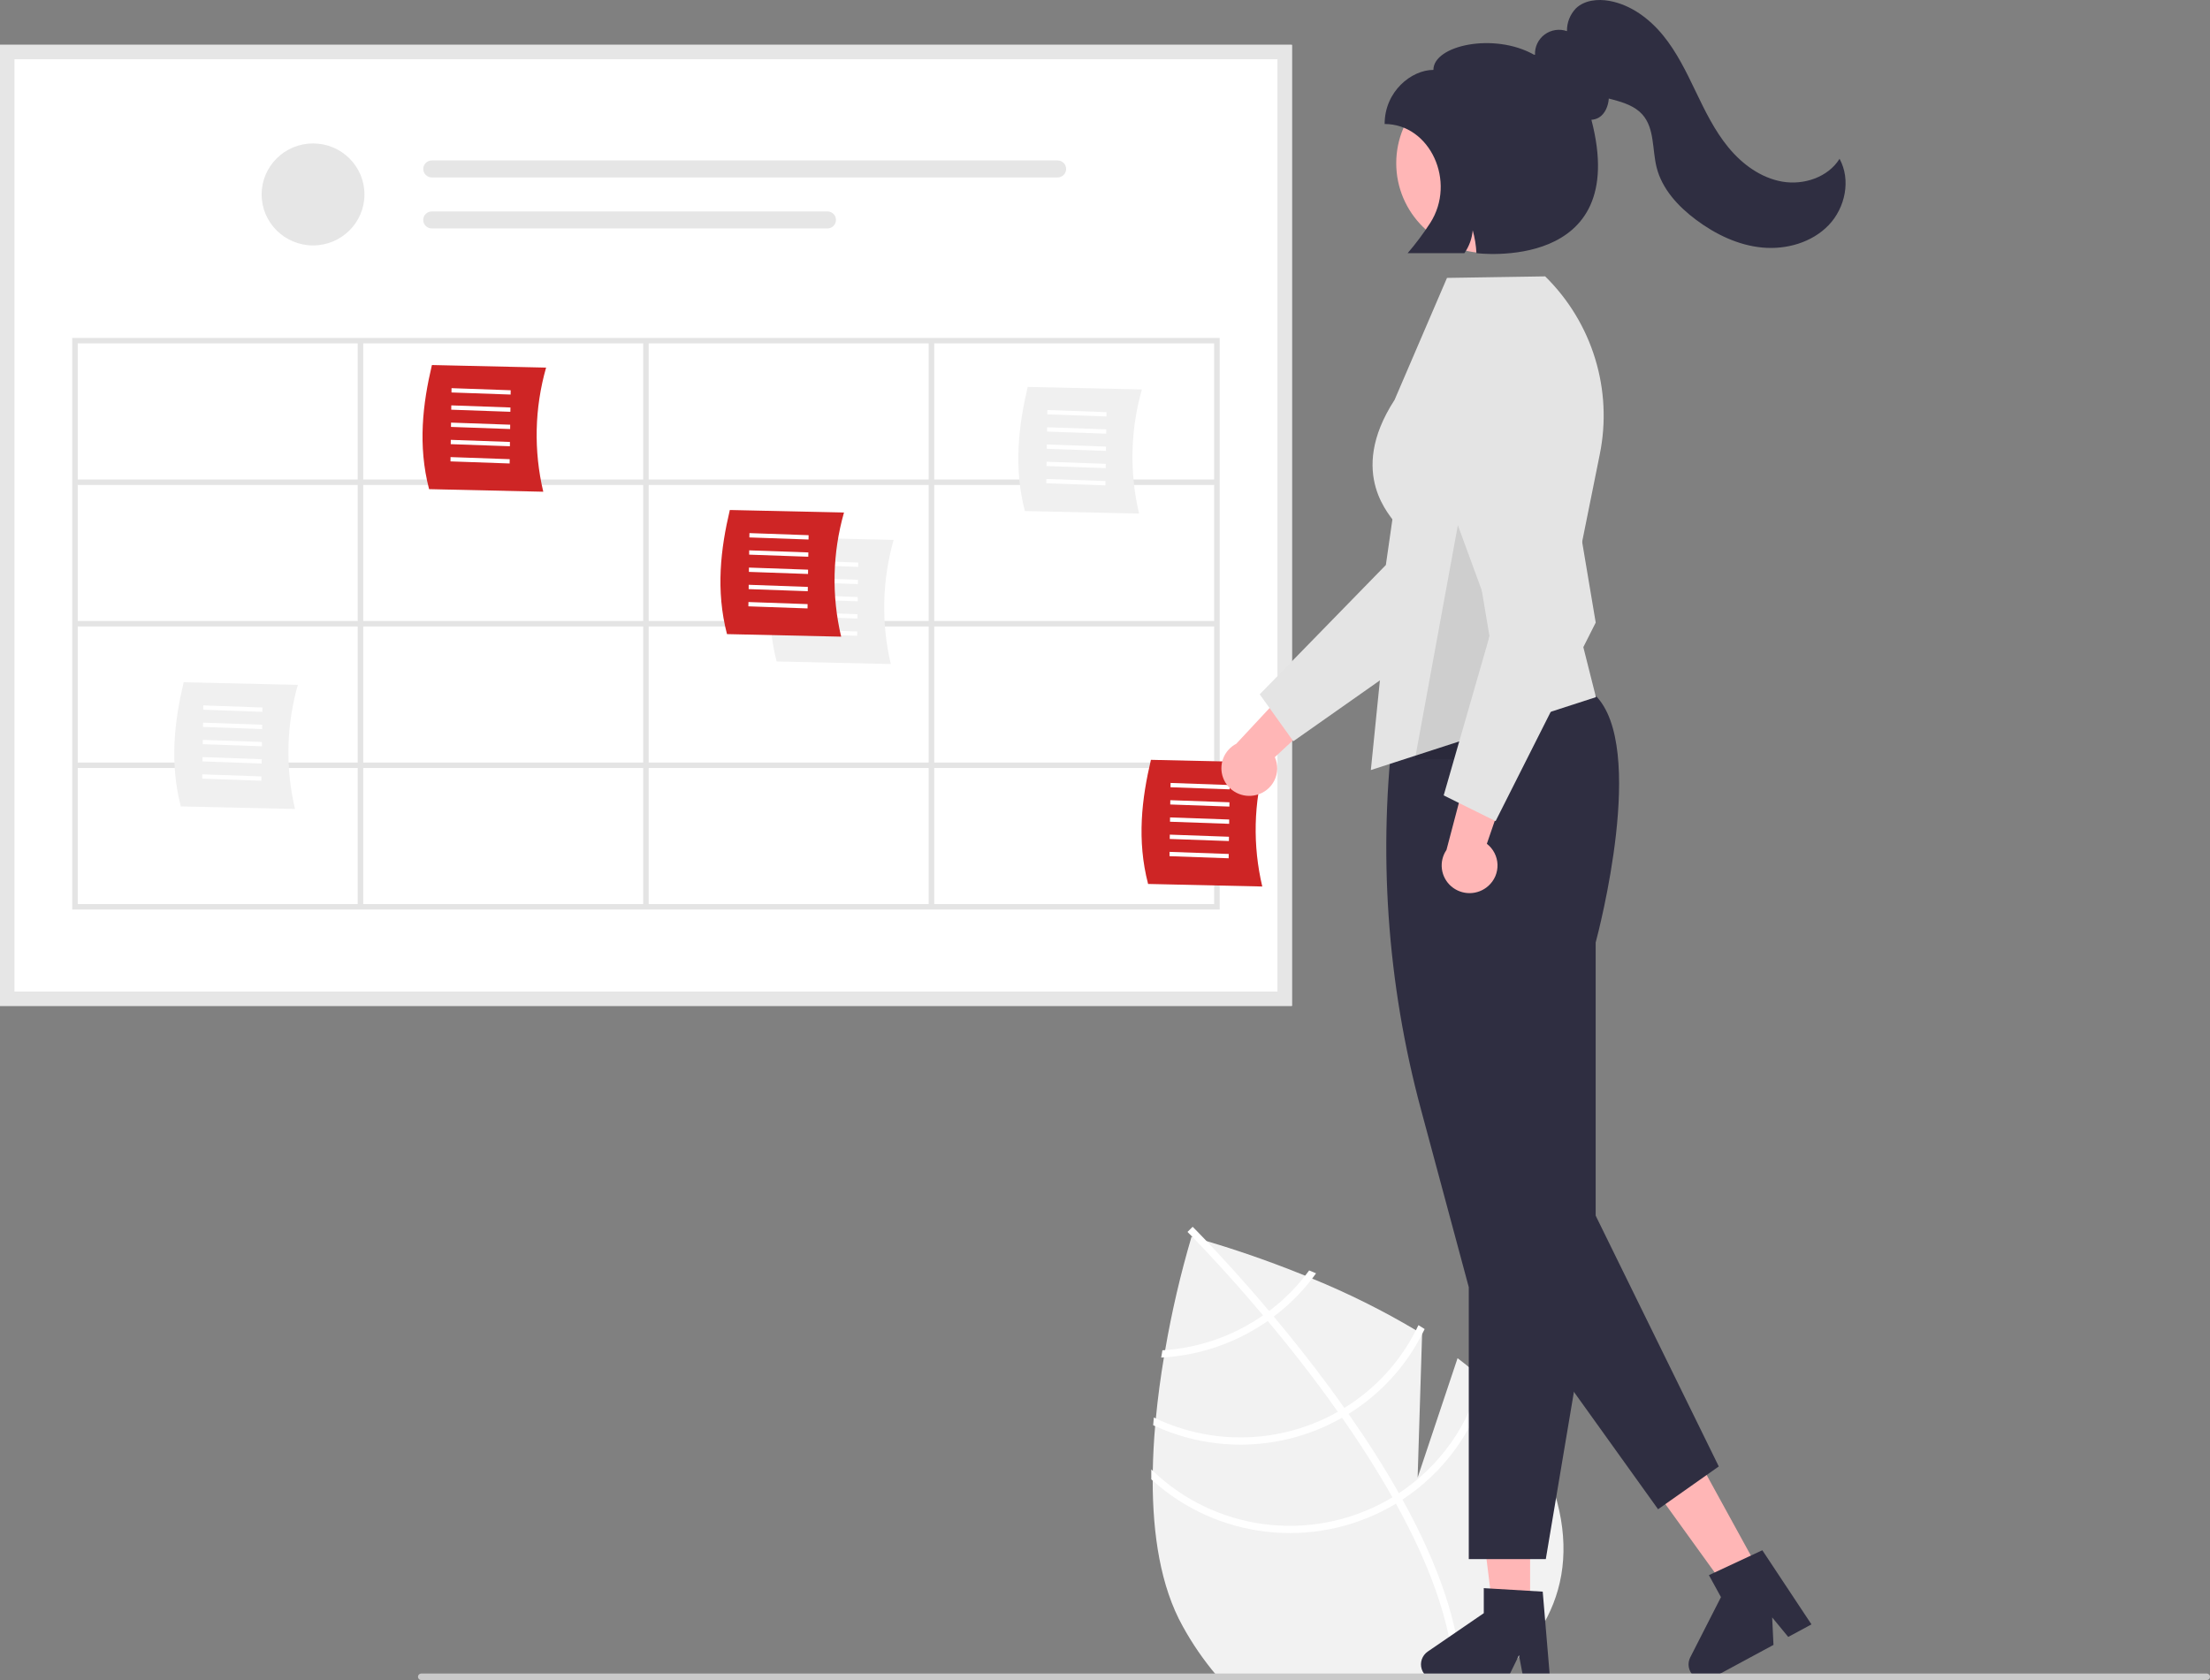 <svg width="96" height="73" viewBox="0 0 96 73" fill="none" xmlns="http://www.w3.org/2000/svg">
<rect x="0" y="0" width="96" height="73" fill="#808080" stroke="none"/>
<g clip-path="url(#clip0_239_286)">
<path d="M65.155 72.767C65.062 72.846 64.965 72.923 64.868 72.999H53.021C52.953 72.923 52.885 72.846 52.818 72.767C52.271 72.116 51.789 71.414 51.38 70.67C50.407 68.933 50.072 66.654 50.072 64.334C50.072 64.192 50.073 64.051 50.076 63.909C50.087 63.258 50.123 62.606 50.178 61.965C50.188 61.854 50.197 61.743 50.208 61.633C50.296 60.713 50.419 59.818 50.559 58.981C50.577 58.875 50.594 58.769 50.613 58.664C50.898 57.003 51.281 55.359 51.758 53.742C51.758 53.742 51.774 53.745 51.805 53.753C51.892 53.778 52.102 53.835 52.411 53.926C53.26 54.176 54.855 54.681 56.695 55.43C56.796 55.47 56.897 55.513 57 55.556C58.556 56.192 60.063 56.942 61.507 57.8C61.597 57.854 61.685 57.909 61.774 57.964V57.971L61.58 64.204L63.315 59.015C63.668 59.282 64.006 59.559 64.329 59.845C64.417 59.923 64.506 60.004 64.592 60.087C65.324 60.752 65.948 61.525 66.444 62.379C69.039 67.018 67.95 70.429 65.155 72.767Z" fill="#F2F2F2"/>
<path d="M63.485 72.999H63.17C63.168 72.922 63.165 72.845 63.16 72.767C63.033 70.422 62.019 67.833 60.638 65.334C60.589 65.243 60.538 65.15 60.485 65.059C59.815 63.871 59.068 62.708 58.297 61.602C58.237 61.516 58.176 61.429 58.115 61.343C57.089 59.89 56.028 58.545 55.07 57.397C55.003 57.315 54.934 57.235 54.866 57.155C53.446 55.467 52.275 54.236 51.805 53.753C51.735 53.682 51.68 53.627 51.643 53.589C51.608 53.552 51.588 53.532 51.584 53.528L51.694 53.419L51.695 53.416L51.808 53.306C51.812 53.311 51.88 53.376 52 53.5C52.101 53.603 52.24 53.746 52.411 53.926C53.006 54.552 53.99 55.616 55.129 56.966C55.196 57.044 55.264 57.125 55.331 57.206C56.109 58.138 56.952 59.193 57.786 60.328C57.996 60.613 58.2 60.896 58.397 61.177C58.459 61.263 58.52 61.349 58.579 61.435C59.414 62.63 60.143 63.778 60.766 64.882L60.922 65.158C62.51 68.031 63.366 70.577 63.476 72.767C63.48 72.845 63.483 72.922 63.485 72.999Z" fill="white"/>
<path d="M56.869 55.202C56.813 55.279 56.755 55.355 56.695 55.43C56.243 56.008 55.717 56.524 55.13 56.966C55.044 57.028 54.956 57.093 54.866 57.155C54.622 57.325 54.368 57.481 54.108 57.625C53.033 58.218 51.84 58.573 50.613 58.664C50.574 58.668 50.533 58.671 50.494 58.673C50.476 58.778 50.459 58.882 50.441 58.989C50.48 58.987 50.52 58.985 50.559 58.981C51.859 58.897 53.123 58.528 54.261 57.899C54.54 57.746 54.81 57.578 55.07 57.397C55.159 57.335 55.246 57.271 55.331 57.206C55.96 56.733 56.521 56.178 57 55.556C57.057 55.48 57.113 55.404 57.168 55.328C57.066 55.285 56.966 55.243 56.869 55.202Z" fill="white"/>
<path d="M61.615 57.58C61.58 57.654 61.544 57.727 61.507 57.8C60.804 59.189 59.728 60.358 58.397 61.177C58.304 61.235 58.211 61.291 58.115 61.343C58.087 61.36 58.056 61.378 58.028 61.393C56.838 62.048 55.507 62.411 54.147 62.453C52.787 62.495 51.437 62.214 50.208 61.633C50.179 61.619 50.15 61.605 50.121 61.592C50.111 61.703 50.101 61.815 50.093 61.927C50.12 61.94 50.149 61.953 50.178 61.965C51.441 62.543 52.824 62.817 54.215 62.765C55.605 62.714 56.964 62.338 58.18 61.668C58.22 61.646 58.258 61.625 58.297 61.602C58.392 61.548 58.487 61.492 58.58 61.435C59.944 60.592 61.048 59.394 61.774 57.971C61.813 57.898 61.849 57.824 61.885 57.749C61.795 57.692 61.705 57.635 61.615 57.58Z" fill="white"/>
<path d="M64.381 59.623C64.364 59.697 64.347 59.772 64.329 59.845C63.822 61.908 62.55 63.706 60.766 64.882C60.675 64.943 60.58 65.002 60.485 65.059C60.384 65.12 60.282 65.181 60.178 65.237C58.573 66.118 56.725 66.465 54.906 66.226C53.087 65.987 51.394 65.174 50.076 63.909C50.053 63.889 50.032 63.867 50.01 63.846C50.01 63.991 50.009 64.135 50.011 64.279C50.031 64.298 50.051 64.317 50.072 64.334C51.445 65.567 53.172 66.344 55.011 66.555C56.851 66.766 58.711 66.402 60.332 65.512C60.436 65.455 60.538 65.397 60.638 65.334C60.735 65.277 60.828 65.219 60.922 65.158C62.731 63.971 64.037 62.166 64.592 60.087C64.61 60.016 64.629 59.946 64.646 59.874C64.56 59.788 64.47 59.707 64.381 59.623Z" fill="white"/>
<path d="M56.119 43.708H0V1.949H56.119V43.708Z" fill="white"/>
<path d="M13.599 10.664C14.832 10.664 15.832 9.672 15.832 8.449C15.832 7.225 14.832 6.233 13.599 6.233C12.365 6.233 11.365 7.225 11.365 8.449C11.365 9.672 12.365 10.664 13.599 10.664Z" fill="#E6E6E6"/>
<path d="M18.758 6.972C18.659 6.972 18.564 7.011 18.495 7.08C18.425 7.149 18.386 7.243 18.386 7.341C18.386 7.439 18.425 7.533 18.495 7.602C18.564 7.671 18.659 7.71 18.758 7.71H45.94C46.039 7.71 46.133 7.671 46.203 7.602C46.273 7.533 46.312 7.439 46.312 7.341C46.312 7.243 46.273 7.149 46.203 7.08C46.133 7.011 46.039 6.972 45.94 6.972H18.758Z" fill="#E6E6E6"/>
<path d="M18.758 9.187C18.659 9.187 18.564 9.226 18.494 9.295C18.424 9.364 18.385 9.458 18.385 9.556C18.384 9.654 18.423 9.748 18.493 9.817C18.563 9.886 18.657 9.926 18.756 9.926H35.941C35.99 9.926 36.038 9.916 36.084 9.898C36.129 9.879 36.17 9.852 36.205 9.818C36.239 9.784 36.267 9.743 36.286 9.698C36.304 9.653 36.314 9.605 36.314 9.557C36.314 9.508 36.304 9.46 36.286 9.415C36.267 9.37 36.239 9.329 36.205 9.295C36.17 9.261 36.129 9.234 36.084 9.215C36.038 9.197 35.99 9.187 35.941 9.187H18.758Z" fill="#E6E6E6"/>
<path d="M56.119 43.708H0V1.949H56.119V43.708ZM0.628 43.085H55.491V2.572H0.628V43.085Z" fill="#E6E6E6"/>
<path d="M3.137 14.684V39.521H52.982V14.684H3.137ZM52.742 20.834H40.581V14.921H52.742V20.834ZM28.179 20.834V14.921H40.341V20.834H28.179ZM40.341 21.071V26.983H28.179V21.071H40.341ZM27.939 20.834H15.778V14.921H27.939V20.834ZM27.939 21.071V26.983H15.778V21.071H27.939ZM15.538 26.983H3.376V21.071H15.538V26.983ZM15.538 27.221V33.133H3.376V27.221H15.538ZM15.778 27.221H27.939V33.133H15.778V27.221ZM27.939 33.371V39.283H15.778V33.371H27.939ZM28.179 33.371H40.341V39.283H28.179V33.371ZM28.179 33.133V27.221H40.341V33.133H28.179ZM40.581 27.221H52.742V33.133H40.581V27.221ZM40.581 26.983V21.071H52.742V26.983H40.581ZM15.538 14.921V20.834H3.376V14.921H15.538ZM3.376 33.371H15.538V39.283H3.376V33.371ZM40.581 39.283V33.371H52.742V39.283H40.581Z" fill="#E4E4E4"/>
<path d="M23.599 21.366L18.639 21.254C18.143 19.348 18.366 17.534 18.762 15.861L23.722 15.973C23.22 17.731 23.178 19.587 23.599 21.366Z" fill="#CE2525"/>
<path d="M19.612 17.053L19.614 16.866L22.184 16.957L22.181 17.144L19.612 17.053Z" fill="white"/>
<path d="M19.601 17.802L19.604 17.614L22.173 17.706L22.17 17.893L19.601 17.802Z" fill="white"/>
<path d="M19.59 18.55L19.593 18.363L22.162 18.454L22.16 18.642L19.59 18.55Z" fill="white"/>
<path d="M19.579 19.299L19.582 19.112L22.151 19.203L22.149 19.39L19.579 19.299Z" fill="white"/>
<path d="M19.569 20.048L19.571 19.861L22.141 19.952L22.138 20.139L19.569 20.048Z" fill="white"/>
<path d="M12.815 35.151L7.855 35.04C7.359 33.134 7.582 31.319 7.978 29.646L12.938 29.758C12.436 31.516 12.394 33.372 12.815 35.151Z" fill="#F0F0F0"/>
<path d="M8.828 30.838L8.831 30.651L11.4 30.742L11.397 30.93L8.828 30.838Z" fill="white"/>
<path d="M8.817 31.587L8.82 31.4L11.389 31.491L11.387 31.678L8.817 31.587Z" fill="white"/>
<path d="M8.806 32.336L8.809 32.149L11.378 32.24L11.376 32.427L8.806 32.336Z" fill="white"/>
<path d="M8.795 33.084L8.798 32.897L11.368 32.989L11.365 33.176L8.795 33.084Z" fill="white"/>
<path d="M8.785 33.833L8.787 33.646L11.357 33.737L11.354 33.924L8.785 33.833Z" fill="white"/>
<path d="M38.696 28.853L33.736 28.741C33.24 26.835 33.464 25.02 33.859 23.348L38.819 23.459C38.318 25.218 38.275 27.074 38.696 28.853Z" fill="#F0F0F0"/>
<path d="M34.709 24.54L34.712 24.353L37.281 24.444L37.279 24.631L34.709 24.54Z" fill="white"/>
<path d="M34.698 25.289L34.701 25.102L37.27 25.193L37.268 25.38L34.698 25.289Z" fill="white"/>
<path d="M34.688 26.037L34.69 25.85L37.26 25.941L37.257 26.128L34.688 26.037Z" fill="white"/>
<path d="M34.677 26.786L34.679 26.599L37.249 26.69L37.246 26.877L34.677 26.786Z" fill="white"/>
<path d="M34.666 27.535L34.669 27.348L37.238 27.439L37.235 27.626L34.666 27.535Z" fill="white"/>
<path d="M36.539 27.664L31.58 27.553C31.084 25.647 31.307 23.832 31.703 22.16L36.662 22.271C36.161 24.029 36.118 25.885 36.539 27.664Z" fill="#CE2525"/>
<path d="M32.552 23.352L32.555 23.164L35.125 23.255L35.122 23.443L32.552 23.352Z" fill="white"/>
<path d="M32.542 24.1L32.544 23.913L35.114 24.004L35.111 24.191L32.542 24.1Z" fill="white"/>
<path d="M32.531 24.849L32.533 24.662L35.103 24.753L35.1 24.94L32.531 24.849Z" fill="white"/>
<path d="M32.52 25.598L32.523 25.41L35.092 25.502L35.089 25.689L32.52 25.598Z" fill="white"/>
<path d="M32.509 26.346L32.512 26.159L35.081 26.25L35.079 26.437L32.509 26.346Z" fill="white"/>
<path d="M54.832 38.52L49.872 38.409C49.376 36.503 49.599 34.688 49.995 33.016L54.955 33.127C54.453 34.885 54.411 36.741 54.832 38.52Z" fill="#CE2525"/>
<path d="M50.845 34.207L50.848 34.02L53.417 34.111L53.414 34.299L50.845 34.207Z" fill="white"/>
<path d="M50.834 34.956L50.837 34.769L53.406 34.86L53.404 35.047L50.834 34.956Z" fill="white"/>
<path d="M50.823 35.705L50.826 35.518L53.395 35.609L53.393 35.796L50.823 35.705Z" fill="white"/>
<path d="M50.812 36.454L50.815 36.266L53.385 36.358L53.382 36.545L50.812 36.454Z" fill="white"/>
<path d="M50.802 37.202L50.804 37.015L53.374 37.106L53.371 37.294L50.802 37.202Z" fill="white"/>
<path d="M49.48 22.316L44.52 22.205C44.024 20.299 44.247 18.484 44.643 16.812L49.603 16.923C49.101 18.681 49.059 20.537 49.48 22.316Z" fill="#F0F0F0"/>
<path d="M45.493 18.004L45.496 17.817L48.065 17.908L48.062 18.095L45.493 18.004Z" fill="white"/>
<path d="M45.482 18.752L45.485 18.565L48.054 18.656L48.052 18.844L45.482 18.752Z" fill="white"/>
<path d="M45.471 19.501L45.474 19.314L48.044 19.405L48.041 19.592L45.471 19.501Z" fill="white"/>
<path d="M45.461 20.25L45.463 20.063L48.033 20.154L48.03 20.341L45.461 20.25Z" fill="white"/>
<path d="M45.45 20.998L45.452 20.811L48.022 20.902L48.019 21.09L45.45 20.998Z" fill="white"/>
<path d="M54.564 34.545C54.735 34.504 54.895 34.425 55.032 34.316C55.169 34.206 55.281 34.068 55.358 33.911C55.436 33.754 55.478 33.582 55.481 33.408C55.484 33.233 55.449 33.06 55.377 32.9L58.505 29.999L56.341 29.484L53.703 32.317C53.441 32.454 53.238 32.682 53.133 32.957C53.029 33.232 53.03 33.536 53.136 33.811C53.242 34.085 53.446 34.312 53.709 34.447C53.973 34.583 54.277 34.618 54.564 34.545H54.564Z" fill="#FFB6B6"/>
<path d="M56.18 32.209L54.721 30.169L60.2 24.55L61.471 15.692C61.534 15.254 61.694 14.836 61.938 14.466C62.182 14.096 62.506 13.784 62.886 13.552C63.265 13.32 63.692 13.174 64.135 13.123C64.578 13.073 65.026 13.121 65.449 13.262C66.212 13.518 66.841 14.064 67.199 14.779C67.557 15.495 67.614 16.322 67.357 17.079L64.112 26.629L56.18 32.209Z" fill="#E4E4E4"/>
<path d="M66.466 69.951L64.847 69.951L64.076 63.757L66.466 63.758L66.466 69.951Z" fill="#FFB6B6"/>
<path d="M67.337 73H66.188L65.983 71.924L65.457 73H62.41C62.264 73 62.122 72.954 62.005 72.868C61.887 72.782 61.8 72.661 61.757 72.523C61.713 72.385 61.715 72.236 61.763 72.099C61.811 71.962 61.901 71.844 62.021 71.762L64.454 70.095V69.007L67.014 69.159L67.337 73Z" fill="#2F2E41"/>
<path d="M76.454 68.317L75.032 69.085L71.37 64.009L73.469 62.877L76.454 68.317Z" fill="#FFB6B6"/>
<path d="M78.688 70.582L77.679 71.127L76.981 70.279L77.038 71.473L74.361 72.918C74.233 72.987 74.086 73.013 73.941 72.994C73.796 72.974 73.662 72.909 73.557 72.808C73.452 72.707 73.383 72.576 73.358 72.433C73.334 72.29 73.357 72.144 73.423 72.014L74.757 69.397L74.233 68.442L76.554 67.361L78.688 70.582Z" fill="#2F2E41"/>
<path d="M67.148 67.746H63.802V55.929L61.73 48.225C60.244 42.715 59.849 36.972 60.567 31.314L60.57 31.291L60.588 31.276C60.641 31.231 65.943 26.884 69.296 30.21C71.556 32.451 69.432 40.513 69.314 40.955V54.852L67.148 67.746Z" fill="#2F2E41"/>
<path d="M59.548 33.46L60.627 22.765C60.486 22.473 58.47 20.626 60.578 17.377L62.856 12.075L67.121 12.009L67.139 12.027C68.143 13.02 68.883 14.244 69.293 15.59C69.704 16.935 69.773 18.361 69.493 19.739L68.237 25.972L69.326 30.292L59.548 33.46Z" fill="#E4E4E4"/>
<path d="M65.152 55.99L72.025 65.579L74.662 63.719L68.921 52.02L65.152 55.99Z" fill="#2F2E41"/>
<path d="M64.59 10.997C66.765 10.997 68.528 9.248 68.528 7.091C68.528 4.934 66.765 3.185 64.59 3.185C62.415 3.185 60.651 4.934 60.651 7.091C60.651 9.248 62.415 10.997 64.59 10.997Z" fill="#FFB6B6"/>
<path opacity="0.1" d="M63.622 21.22L64.7 27.637L63.622 32.985H61.465L62.446 27.637L63.622 21.22Z" fill="black"/>
<path d="M64.651 38.495C64.782 38.378 64.886 38.234 64.955 38.074C65.023 37.913 65.056 37.739 65.05 37.565C65.044 37.39 64.999 37.219 64.919 37.063C64.839 36.907 64.726 36.771 64.587 36.664L65.969 32.644L63.816 33.2L62.833 36.931C62.667 37.175 62.596 37.47 62.635 37.762C62.673 38.053 62.818 38.321 63.042 38.514C63.266 38.706 63.553 38.811 63.85 38.808C64.147 38.804 64.431 38.693 64.651 38.495Z" fill="#FFB6B6"/>
<path d="M64.967 35.679L62.712 34.561L64.877 27.045L61.794 18.637C61.642 18.221 61.584 17.777 61.624 17.337C61.664 16.896 61.801 16.47 62.026 16.088C62.251 15.706 62.557 15.378 62.925 15.127C63.292 14.876 63.71 14.708 64.15 14.635C64.944 14.505 65.759 14.692 66.414 15.156C67.069 15.621 67.512 16.324 67.645 17.112L69.316 27.052L64.967 35.679Z" fill="#E4E4E4"/>
<path d="M96 72.858C96 72.877 95.996 72.895 95.989 72.912C95.982 72.929 95.972 72.945 95.958 72.958C95.945 72.971 95.929 72.982 95.912 72.989C95.895 72.996 95.876 72.999 95.858 72.999H18.299C18.261 72.999 18.225 72.985 18.198 72.958C18.171 72.931 18.156 72.896 18.156 72.858C18.156 72.821 18.171 72.785 18.198 72.758C18.225 72.731 18.261 72.717 18.299 72.717H95.858C95.895 72.717 95.931 72.732 95.958 72.758C95.985 72.785 96 72.821 96 72.858Z" fill="#CACACA"/>
<path d="M79.908 6.9C79.411 7.7 78.358 8.053 77.425 7.893C76.491 7.732 75.68 7.135 75.081 6.407C74.482 5.679 74.067 4.822 73.659 3.974C73.252 3.126 72.839 2.268 72.243 1.538C71.647 0.808 70.84 0.206 69.908 0.038C69.4 -0.053 68.826 0.007 68.456 0.363C68.2 0.63 68.061 0.985 68.067 1.353C67.906 1.297 67.733 1.281 67.564 1.306C67.395 1.332 67.235 1.398 67.098 1.499C66.961 1.601 66.851 1.734 66.778 1.888C66.705 2.041 66.671 2.21 66.68 2.379C66.666 2.379 66.652 2.378 66.638 2.378C64.901 1.399 62.265 1.968 62.265 3.037C61.312 3.037 60.147 3.971 60.147 5.388V5.388C62.118 5.388 63.278 7.893 62.127 9.689C61.83 10.147 61.503 10.585 61.147 11H63.612C63.819 10.705 63.943 10.362 63.973 10.005C64.064 10.329 64.118 10.663 64.135 11C64.135 11 70.867 11.86 69.129 5.205C69.244 5.199 69.356 5.165 69.455 5.107C69.717 4.95 69.86 4.618 69.885 4.282C69.95 4.299 70.015 4.316 70.079 4.333C70.543 4.457 71.024 4.618 71.342 4.974C71.879 5.577 71.766 6.491 71.961 7.271C72.196 8.213 72.9 8.974 73.682 9.556C74.522 10.182 75.504 10.657 76.549 10.756C77.595 10.855 78.708 10.539 79.433 9.785C80.158 9.031 80.41 7.815 79.908 6.9Z" fill="#2F2E41"/>
</g>
<defs>
<clipPath id="clip0_239_286">
<rect width="96" height="73" fill="white"/>
</clipPath>
</defs>
</svg>
